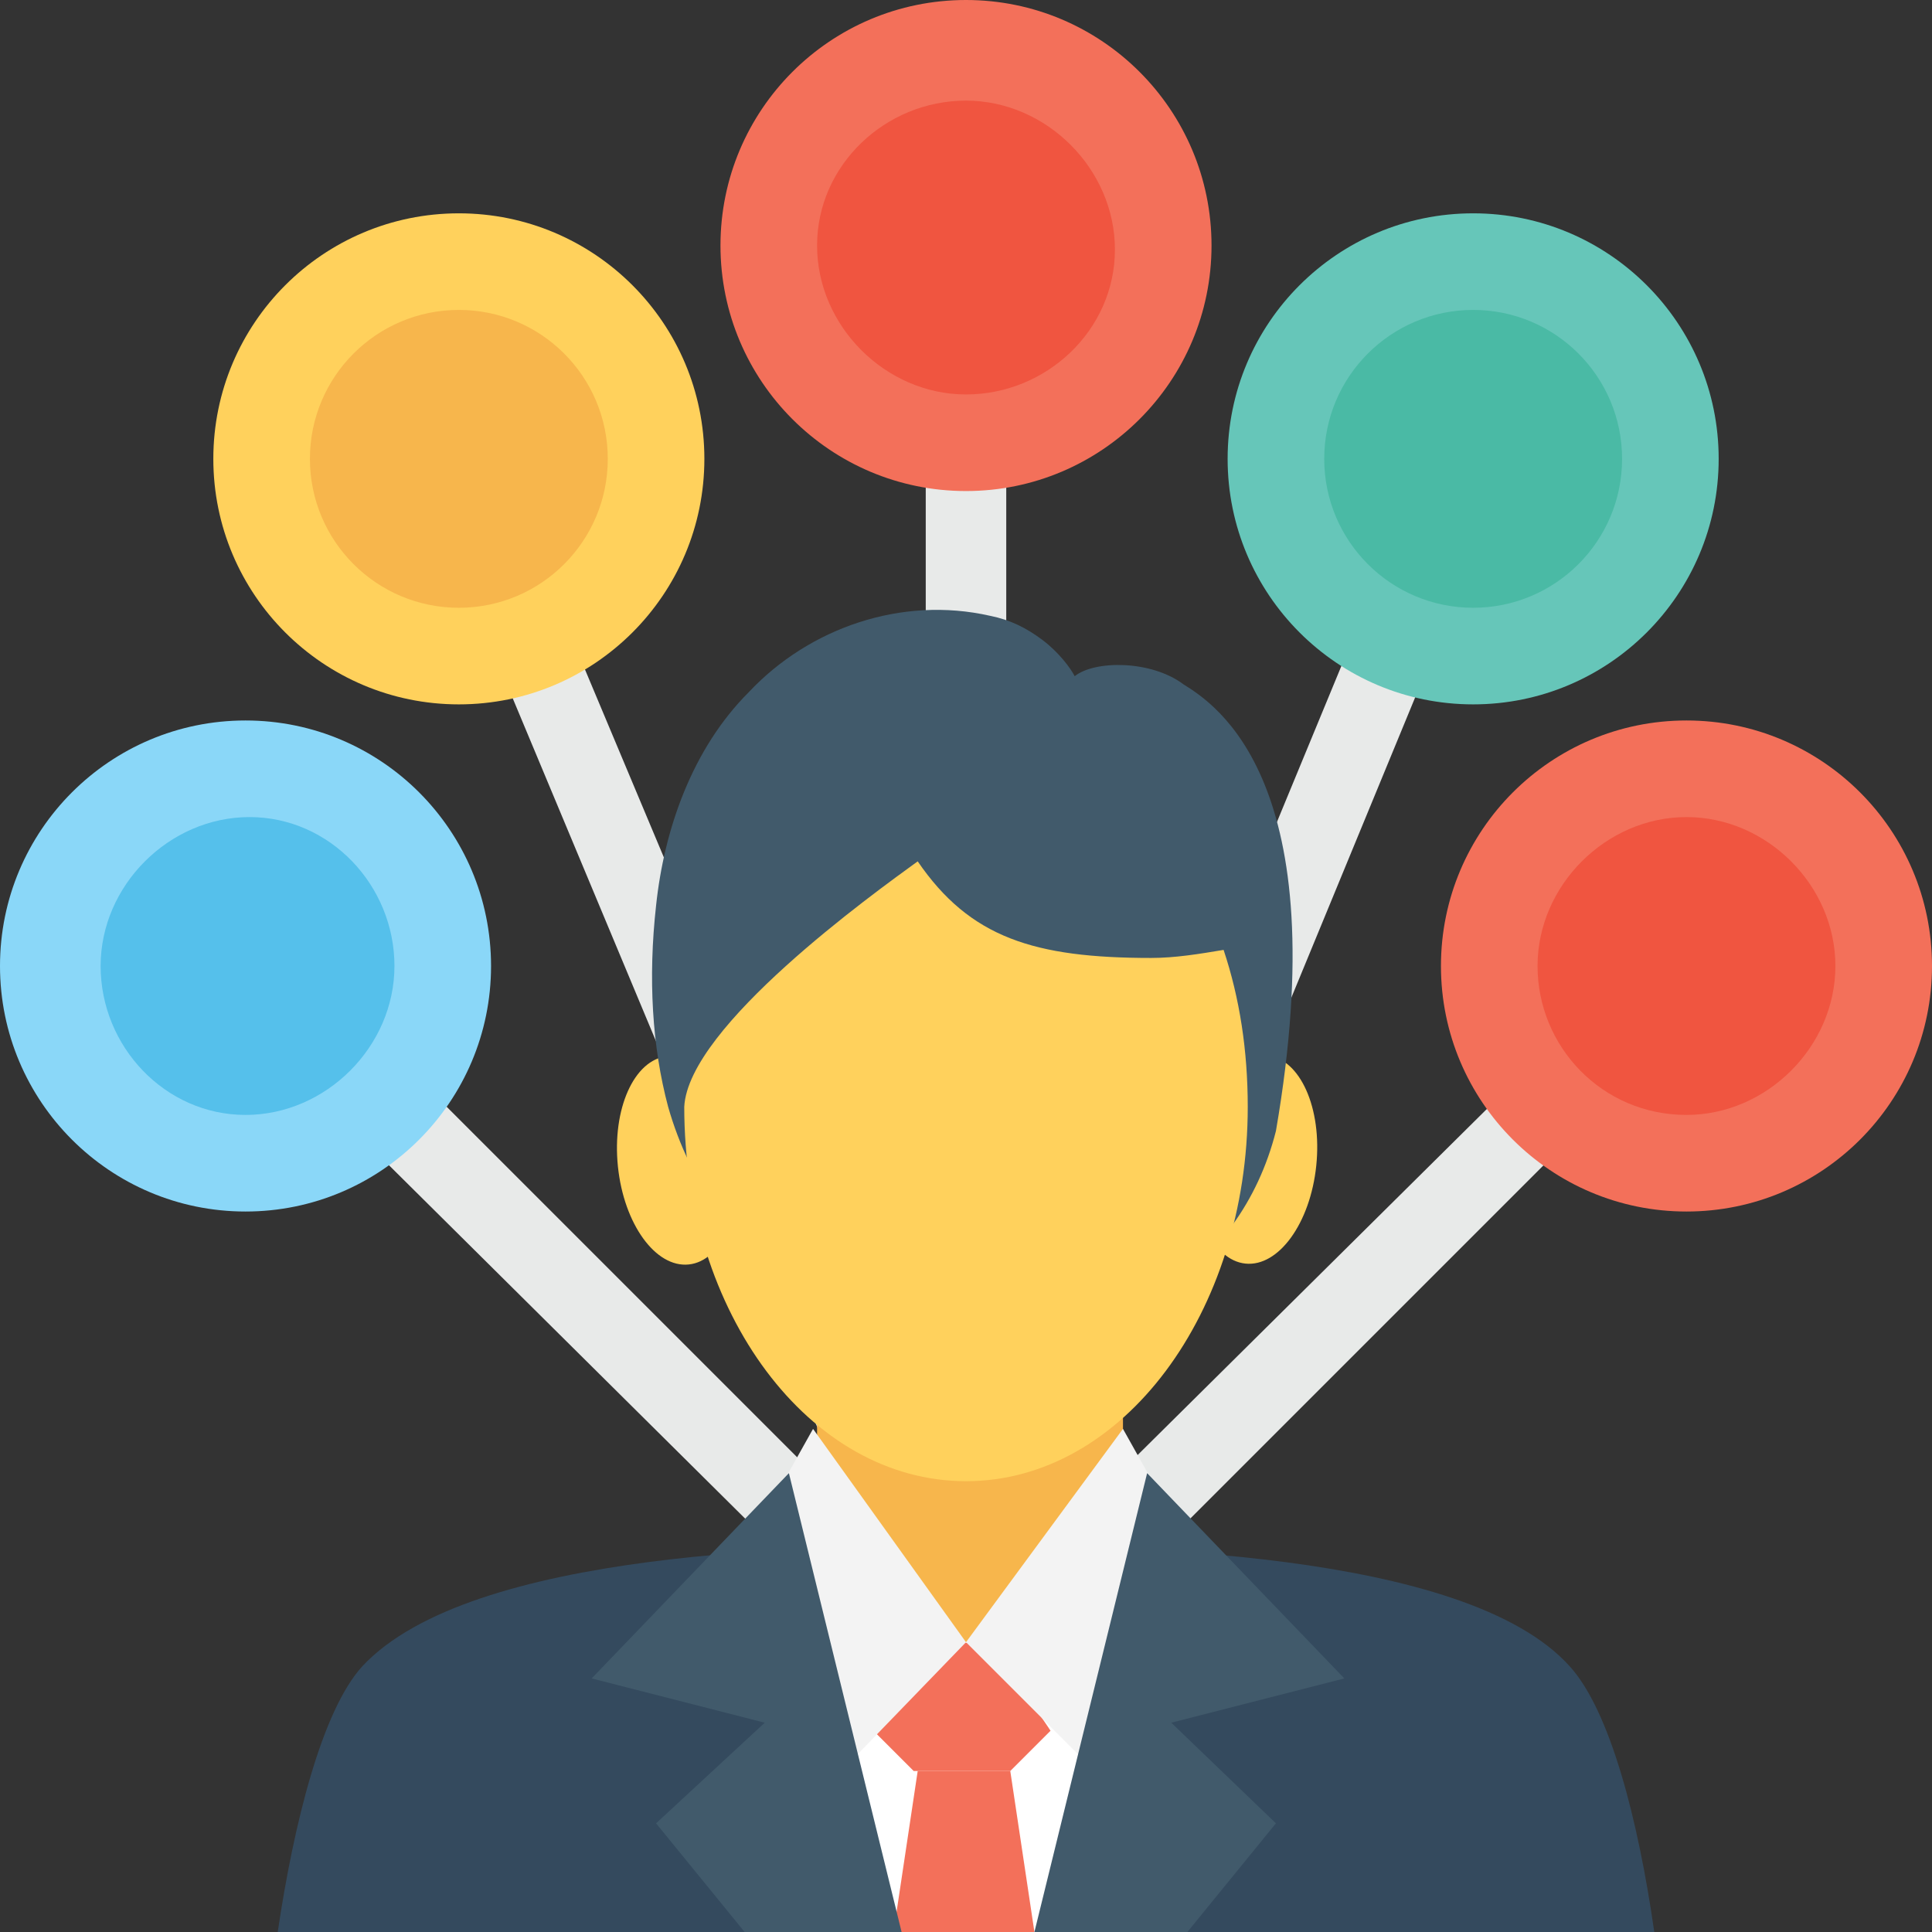<?xml version="1.0" encoding="utf-8"?>
<!-- Generator: Adobe Illustrator 18.0.0, SVG Export Plug-In . SVG Version: 6.00 Build 0)  -->
<!DOCTYPE svg PUBLIC "-//W3C//DTD SVG 1.1//EN" "http://www.w3.org/Graphics/SVG/1.1/DTD/svg11.dtd">
<svg version="1.1" id="Layer_1" xmlns="http://www.w3.org/2000/svg" xmlns:xlink="http://www.w3.org/1999/xlink" x="0px" y="0px"
	 viewBox="0 0 48 48" enable-background="new 0 0 48 48" xml:space="preserve">
<rect x="0" y="0" width="48" height="48" fill="#333333" stroke="none"/>
<g>
	<g>
		<g>
			<g>
				<path fill="#E8EAE9" d="M37.7,26.8L26.8,37.6l8.7-21.1c-0.6-0.3-1.2-0.6-1.7-1.1L25,36.7V11.1c-0.7,0-1.3,0-2-0.1v25.8
					l-8.9-21.2c-0.5,0.2-1,0.5-1.5,0.6c-0.1,0-0.2,0.1-0.3,0.1l8.9,21.3L9.4,25.8c-0.4,0.5-0.9,1-1.5,1.4l12.7,12.6h6.9L39,28.3
					C38.5,27.9,38,27.3,37.7,26.8z"/>
			</g>
		</g>
		<g>
			<g>
				<g>
					
						<ellipse transform="matrix(-0.995 0.103 -0.103 -0.995 36.527 55.754)" fill="#FFD15C" cx="16.8" cy="28.8" rx="1.5" ry="2.6"/>
				</g>
			</g>
			<g>
				<g>
					<g>
						
							<ellipse transform="matrix(0.995 0.103 -0.103 0.995 3.132 -3.063)" fill="#FFD15C" cx="31.2" cy="28.8" rx="1.5" ry="2.6"/>
					</g>
				</g>
				<g>
					<g>
						<path fill="#415A6B" d="M16.6,27.5c-0.4-1.5-0.5-3.2-0.3-5c0.2-1.9,0.9-3.9,2.3-5.3c1.5-1.6,3.8-2.4,6-1.9
							c0.5,0.1,0.9,0.3,1.3,0.6c0.4,0.3,0.7,0.7,0.8,0.9c0.5-0.4,1.9-0.4,2.7,0.2c0.8,0.5,3.8,2.4,2.3,11.1
							C29.9,35.2,18.8,35.2,16.6,27.5z"/>
					</g>
				</g>
				<g>
					<g>
						<g>
							<g>
								<g>
									<path fill="#344A5E" d="M41.1,48c-0.4-2.8-1.1-5.5-2.1-6.6c-2.6-2.9-11.2-3-15-3c-3.8,0-12.3,0.1-15,3
										c-1,1.1-1.7,3.9-2.1,6.6H41.1z"/>
								</g>
							</g>
							<g>
								<g>
									<g>
										<path fill="#F7B64C" d="M27.9,34.3l0,1.8c-1.1,2.7-2.4,4.1-3.8,5.7c-1.4-1.6-2.6-3-3.8-5.7l0-1.8c1.1-2.9,2.6-4.7,3.8-6.3
											C25.3,29.6,26.8,31.5,27.9,34.3z"/>
									</g>
								</g>
							</g>
							<g>
								<g>
									<polygon fill="#FFFFFF" points="27.1,48 27.3,40.8 20.6,40.8 20.8,48 									"/>
								</g>
							</g>
							<g>
								<g>
									<g>
										<path fill="#F3705A" d="M25.1,44l1-1c0,0-1.4-2.2-2.2-2.2s-2.2,2.2-2.2,2.2l1,1H25.1z"/>
									</g>
								</g>
								<g>
									<g>
										<polygon fill="#F3705A" points="25.7,48 25.1,44 22.8,44 22.2,48 										"/>
									</g>
								</g>
							</g>
							<g>
								<g>
									<g>
										<polygon fill="#F3F3F3" points="27.9,35.5 24,40.8 27,43.8 29.3,38 										"/>
									</g>
								</g>
								<g>
									<g>
										<polygon fill="#F3F3F3" points="20.2,35.5 24,40.8 21.1,43.8 18.8,38 										"/>
									</g>
								</g>
							</g>
							<g>
								<g>
									<g>
										<polygon fill="#415A6B" points="29.5,48 31.7,45.3 29.1,42.8 33.4,41.7 28.5,36.6 25.7,48 										"/>
									</g>
								</g>
								<g>
									<g>
										<polygon fill="#415A6B" points="16.3,45.3 18.5,48 22.4,48 19.6,36.6 14.7,41.7 19,42.8 										"/>
									</g>
								</g>
							</g>
						</g>
						<g>
							<g>
								<path fill="#FFD15C" d="M22.8,21.4c1.3,1.9,2.9,2.4,5.8,2.4c0.6,0,1.2-0.1,1.8-0.2c0.4,1.2,0.6,2.5,0.6,3.9
									c0,5.1-3.1,9.3-7,9.3c-3.9,0-7-4.2-7-9.3C17.1,25.5,21.7,22.2,22.8,21.4z"/>
							</g>
						</g>
					</g>
				</g>
			</g>
		</g>
		<g>
			<g>
				<circle fill="#F3705A" cx="24" cy="6.1" r="6.1"/>
			</g>
			<g>
				<g>
					<path fill="#F05540" d="M24,9.8c-2,0-3.7-1.7-3.7-3.7S22,2.5,24,2.5s3.7,1.7,3.7,3.7S26,9.8,24,9.8z"/>
				</g>
			</g>
		</g>
		<g>
			<g>
				<circle fill="#FFD15C" cx="11.4" cy="11.4" r="6.1"/>
			</g>
			<g>
				<g>
					<circle fill="#F7B64C" cx="11.4" cy="11.4" r="3.7"/>
				</g>
			</g>
		</g>
		<g>
			<g>
				<circle fill="#8AD7F8" cx="6.1" cy="24" r="6.1"/>
			</g>
			<g>
				<g>
					<path fill="#55C0EB" d="M9.8,24c0,2-1.7,3.7-3.7,3.7S2.5,26,2.5,24s1.7-3.7,3.7-3.7S9.8,22,9.8,24z"/>
				</g>
			</g>
		</g>
		<g>
			<g>
				<circle fill="#F3705A" cx="41.9" cy="24" r="6.1"/>
			</g>
			<g>
				<g>
					<path fill="#F05540" d="M38.2,24c0-2,1.7-3.7,3.7-3.7c2,0,3.7,1.7,3.7,3.7s-1.7,3.7-3.7,3.7C39.8,27.7,38.2,26,38.2,24z"/>
				</g>
			</g>
		</g>
		<g>
			<g>
				<circle fill="#66C6B9" cx="36.6" cy="11.4" r="6.1"/>
			</g>
			<g>
				<g>
					<circle fill="#4ABAA5" cx="36.6" cy="11.4" r="3.7"/>
				</g>
			</g>
		</g>
	</g>
</g>
</svg>
